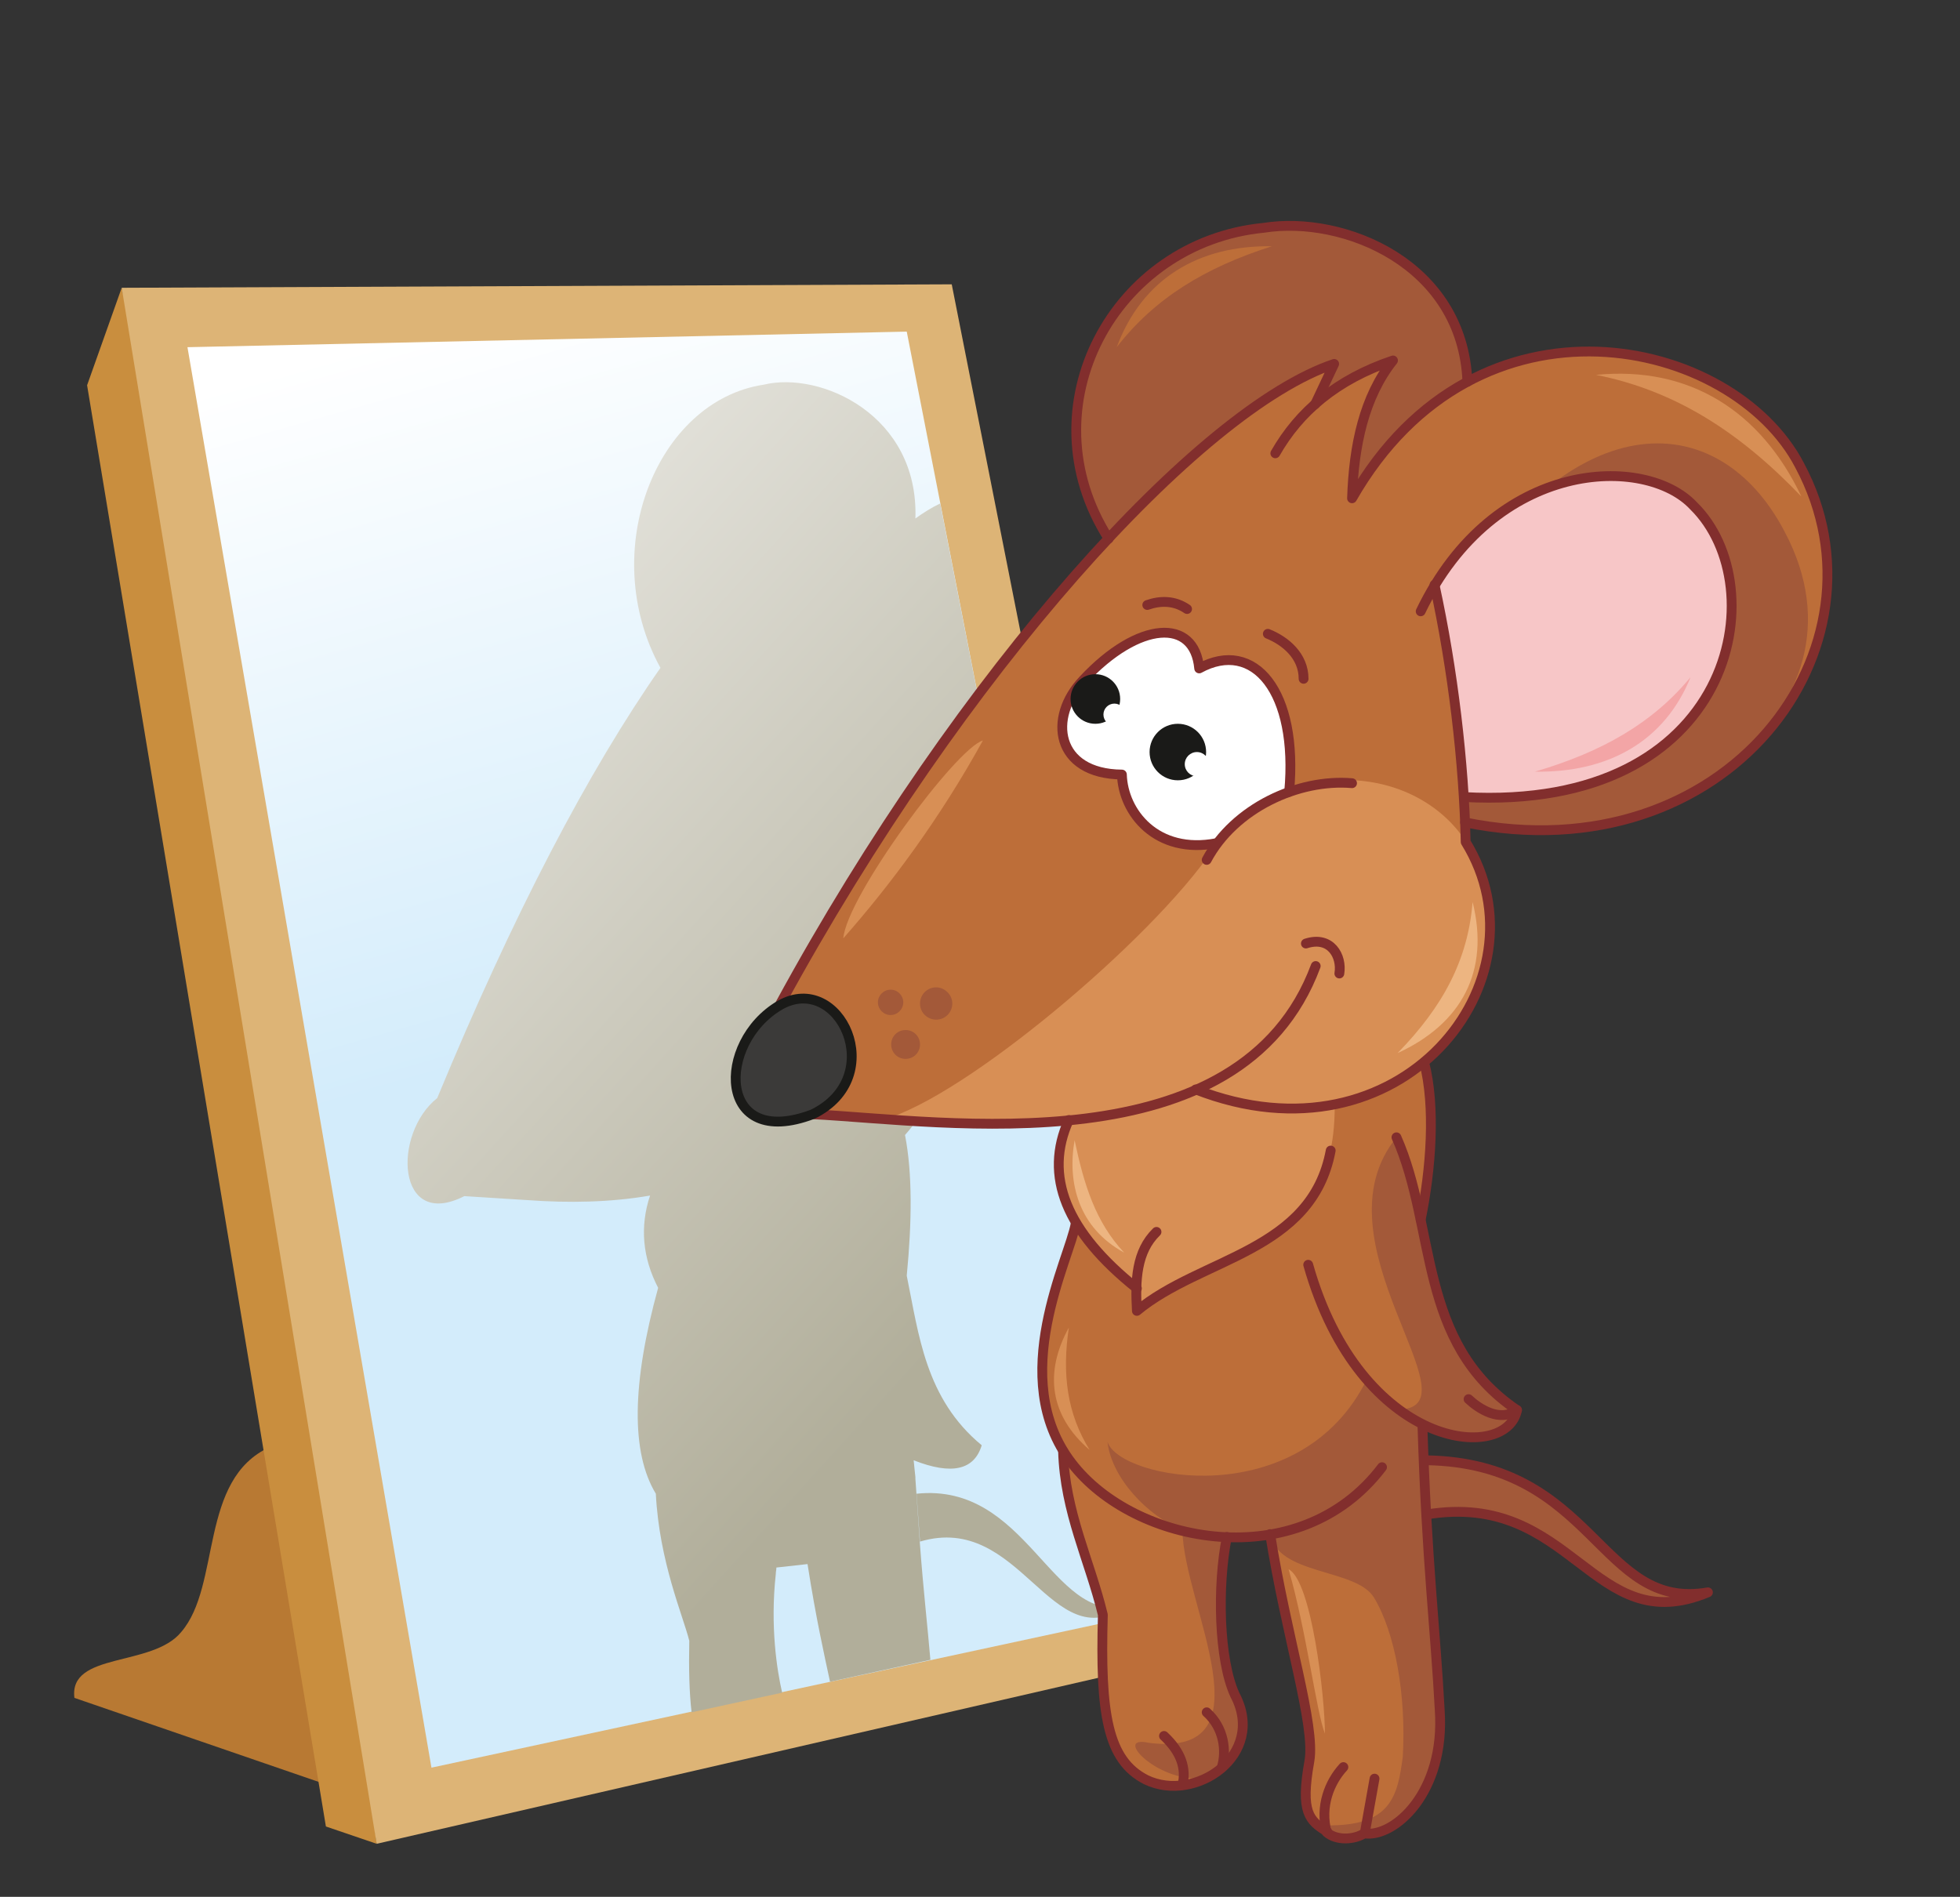 <?xml version="1.0" encoding="utf-8"?>
<!-- Generator: Adobe Illustrator 19.0.0, SVG Export Plug-In . SVG Version: 6.00 Build 0)  -->
<svg version="1.1" id="Layer_1" xmlns="http://www.w3.org/2000/svg" xmlns:xlink="http://www.w3.org/1999/xlink" x="0px" y="0px"
	 viewBox="0 0 339.8 328.9" enable-background="new 0 0 339.8 328.9" xml:space="preserve">
<rect x="0" y="0" width="339.8" height="328.9" fill="#333333" stroke="none"/>
<path fill-rule="evenodd" clip-rule="evenodd" fill="#B87933" d="M31.4,283c7-8.1,3-26.5,15.4-32.1l13.3,30l-3.6,28.5l-43.6-15
	C11.9,286.4,26.4,289.1,31.4,283z"/>
<polygon fill-rule="evenodd" clip-rule="evenodd" fill="#C98E3E" points="21.1,49.9 15.1,66.8 56.5,316.7 65.3,319.7 45.8,157.4 "/>
<polygon fill-rule="evenodd" clip-rule="evenodd" fill="#DDB476" points="21.1,49.9 165,49.3 211.8,286 65.3,319.7 "/>
<linearGradient id="SVGID_1_" gradientUnits="userSpaceOnUse" x1="114.274" y1="175.93" x2="79.827" y2="55.165">
	<stop  offset="0" style="stop-color:#D3ECFB"/>
	<stop  offset="1" style="stop-color:#FFFFFF"/>
</linearGradient>
<polygon fill-rule="evenodd" clip-rule="evenodd" fill="url(#SVGID_1_)" points="32.5,60.2 157.2,57.5 200.6,279.4 74.8,306.5 "/>
<path fill-rule="evenodd" clip-rule="evenodd" fill="#D88F55" d="M197.1,223.4l0.1,3.8c26.2-1.1,37.5-15.5,40.6-37.4l-35.7-7.5
	l-16.8,11.8C180.9,204,184.8,213.7,197.1,223.4z"/>
<linearGradient id="SVGID_2_" gradientUnits="userSpaceOnUse" x1="175.12" y1="220.286" x2="4.8" y2="65.875">
	<stop  offset="0" style="stop-color:#B1AE9A"/>
	<stop  offset="1" style="stop-color:#FFFFFF"/>
</linearGradient>
<path fill-rule="evenodd" clip-rule="evenodd" fill="url(#SVGID_2_)" d="M75.8,190.4c-7.8,6.2-7.1,23,4.7,17l11.1,0.7
	c6.9,0.5,14.2,0.4,21.1-0.8c-1.8,5.4-1.3,10.8,1.4,16l0,0c-4.6,16.7-4.7,28.6-0.4,35.7c0.6,11.8,4.7,21.1,5.8,25.5
	c-0.1,4.9,0,9,0.4,12.4l15.7-3.4c-0.9-3.9-2.1-11.5-1.1-20.6c0-0.4,0.1-0.7,0.1-1.1l5.4-0.6c1.5,9.6,2.9,15.7,3.9,20.4l17.4-3.8
	c-0.5-5.9-1.2-11.9-1.8-19.9v0l-0.8-11.5l0-0.3l0,0l-0.1-0.9l0,0l-0.1-1v0l-0.1-1c6.6,2.6,10.5,1.7,11.8-2.6
	c-9.8-8.1-10.9-19.2-13-29.4c0.9-9.3,1-17.7-0.3-24.4c7.8-8.7,10.2-23.3,4.1-34.9l-0.2-3.1c1,0.2,1.9,0.4,2.9,0.5
	c0.2,0,0.4,0,0.5,0.1l0,0c4.6,0.6,8.9,0.4,12.8-0.6l-14-71.5c-1.5,0.7-2.9,1.6-4.3,2.6l0,0c0.6-17.9-16.4-25.6-26.3-23.2
	c-18.6,2.8-29,28.9-17.9,49.1C102,133.7,89,158.5,75.8,190.4L75.8,190.4z M159.5,267.3l-0.6-8.3c19.2-2,23.4,22.5,36.3,19.5
	C182.2,287.7,177,262.1,159.5,267.3z"/>
<path fill-rule="evenodd" clip-rule="evenodd" fill="#BD6E39" d="M230.1,317.6c-4.2-1.7-4.4-7.9-3.1-12.2
	c0.6-10.6-3.3-15.4-6.8-39.4l-7.4,0.5c-2.7,13.8,0.5,25,1.1,26.8l-3.7,14.4l-5.1,1.8c-9.5,1.4-15.5-5.3-13.9-29.6
	c-1.3-4.8-6.6-15.3-6.9-28.4c-5.7-8-4.9-21.1,2.2-39.5c3.1,4.9,6.6,8.7,10.5,11.4l0.1,3.8c11.4-11.8,34.3-8.2,34.3-35.4l15.3-7.9
	c1.7,7.5,1.1,17.1-0.5,27.6c2.5,11.3,3.6,23.6,16.7,33c-1.9,4.7-7.4,5.6-16.4,2.5c0.7,23.2,2.3,36.1,3,49.5
	c1,14.3-7.9,22.2-13.1,21.4C234.9,319,231.4,319.6,230.1,317.6z"/>
<path fill-rule="evenodd" clip-rule="evenodd" fill="#A35939" d="M229.9,316.5c11.3,0.2,12.4-5.1,13.3-11.9
	c0.6-10.6-1.3-21.5-5-27.6c-3.1-5.1-16.8-3.8-18-11.1l-7.4,0.5c-6,30.8,11.4,30.6-3.6,41.8c-7.9,1.5-16.7-7.5-10-6
	c21.5,2.7,5.9-24.1,5.8-36.9c-6-2.4-12.3-9-13-15.3c2.1,6.6,33.5,12.5,45-10.9l5.7,5.3c13.7-0.6-15.4-29.3-0.5-47.3
	c1.7,7.5,1.8,4.8,4.2,14.3c2.5,11.3,3.6,23.6,16.7,33c-1.9,4.7-7.4,5.6-16.4,2.5c0.7,23.2,2.2,34.2,2.9,47.6
	c1,14.3-7.8,24.1-13,23.3C234.9,319,231,320.6,229.9,316.5z"/>
<path fill-rule="evenodd" clip-rule="evenodd" fill="#A35939" d="M247.3,262.6l0-9.4c26.6-1.5,31,25.7,48.8,22.9
	C277.7,285.9,271.7,257.4,247.3,262.6z"/>
<path fill-rule="evenodd" clip-rule="evenodd" fill="#A35939" d="M192.1,93.4l42.4-7l19.9-20.2c1.6-19.8-21.5-28.9-35.3-26.7
	C193.1,42,177.5,70.5,192.1,93.4z"/>
<path fill-rule="evenodd" clip-rule="evenodd" fill="#BD6E39" d="M228,70.1l3.3-7c-29.7,13.5-61.7,50.6-96.1,111.1l5.7,18.9
	l15.3,1.2l98-48.3l-0.1-3.5c45.4,9.2,74.9-30.3,58-61.9c-11.6-22.3-55.9-32.2-77.6,5.7c0.3-9.2,2.1-17.6,7.1-23.9l-8.8,4.1L228,70.1
	z"/>
<path fill-rule="evenodd" clip-rule="evenodd" fill="#A35939" d="M254,142.6c33.3,7.1,72.2-18.8,55.4-50.4
	c-11.6-22.3-37.9-22.7-59.5,15.2l1.9,12.4L254,142.6z"/>
<path fill-rule="evenodd" clip-rule="evenodd" fill="#F7C6C7" d="M253.8,138.1c-0.8-12.2-2.5-24.4-5.1-36.7
	C261,80,285.3,78.8,293.6,87.7C307.9,101.6,300.9,140.8,253.8,138.1z"/>
<path fill-rule="evenodd" clip-rule="evenodd" fill="#FFFFFF" d="M208.5,146.7l14.8-7.7c1.9-18.5-5.9-28.4-15.4-23.2
	c-0.8-8.8-10.5-8.3-20.1,2c-6.2,6.5-4.8,16.3,6.7,16.4C194.1,140.1,199.2,146.7,208.5,146.7z"/>
<path fill-rule="evenodd" clip-rule="evenodd" fill="none" stroke="#822E2D" stroke-width="1.701" stroke-linecap="round" stroke-linejoin="round" stroke-miterlimit="22.926" d="
	M254,142.6c45.4,9.2,74.9-30.3,58-61.9c-11.6-22.3-55.9-32.2-77.6,5.7c0.3-9.2,2.1-17.6,7.1-23.9c-9.8,3.3-16.3,8.9-20.4,16.1"/>
<path fill-rule="evenodd" clip-rule="evenodd" fill="#D88F55" d="M153.2,194.1c18.2,1.8,38.7,1.4,54.2-5.2
	c35.9,14.6,61.3-18.9,46.8-42.9c-8.8-13.6-31.5-15.5-44,1.4C199.6,163,167.2,190.3,153.2,194.1z"/>
<path fill-rule="evenodd" clip-rule="evenodd" fill="none" stroke="#822E2D" stroke-width="1.701" stroke-linecap="round" stroke-linejoin="round" stroke-miterlimit="22.926" d="
	M228,70.1l3.3-7c-23.3,7.8-64.5,53-96.1,111.1"/>
<path fill-rule="evenodd" clip-rule="evenodd" fill="none" stroke="#822E2D" stroke-width="1.701" stroke-linecap="round" stroke-linejoin="round" stroke-miterlimit="22.926" d="
	M140.9,193.2c23.2,1.2,74.2,9.3,87.2-25.7"/>
<path fill-rule="evenodd" clip-rule="evenodd" fill="none" stroke="#822E2D" stroke-width="1.701" stroke-linecap="round" stroke-linejoin="round" stroke-miterlimit="22.926" d="
	M207.3,188.9c35.5,13.9,61.6-18.9,46.8-42.9c-0.3-13.7-2.2-29.9-5.4-44.6"/>
<path fill-rule="evenodd" clip-rule="evenodd" fill="none" stroke="#822E2D" stroke-width="1.701" stroke-linecap="round" stroke-linejoin="round" stroke-miterlimit="22.926" d="
	M246.3,106c12.8-26.6,39-27.2,47.3-18.3c14.3,14,7.3,53.1-39.8,50.5"/>
<path fill-rule="evenodd" clip-rule="evenodd" fill="none" stroke="#822E2D" stroke-width="1.701" stroke-linecap="round" stroke-linejoin="round" stroke-miterlimit="22.926" d="
	M254.4,66.2c-0.8-20.5-21.5-28.9-35.3-26.7c-25.9,2.5-41.5,31-26.9,53.9"/>
<path fill-rule="evenodd" clip-rule="evenodd" fill="none" stroke="#822E2D" stroke-width="1.701" stroke-linecap="round" stroke-linejoin="round" stroke-miterlimit="22.926" d="
	M232.2,168.8c0.5-3-1.5-6.6-5.8-5.2"/>
<path fill-rule="evenodd" clip-rule="evenodd" fill="#A35939" d="M162.3,171.2c-1.6,0-2.8,1.3-2.8,2.8c0,1.6,1.3,2.8,2.8,2.8
	c1.6,0,2.8-1.3,2.8-2.8C165.1,172.5,163.8,171.2,162.3,171.2L162.3,171.2z M157,178.6c-1.4,0-2.5,1.1-2.5,2.5c0,1.4,1.1,2.5,2.5,2.5
	c1.4,0,2.5-1.1,2.5-2.5C159.5,179.7,158.4,178.6,157,178.6L157,178.6z M154.4,171.6c-1.2,0-2.2,1-2.2,2.2c0,1.2,1,2.2,2.2,2.2
	c1.2,0,2.2-1,2.2-2.2C156.6,172.6,155.6,171.6,154.4,171.6z"/>
<path fill-rule="evenodd" clip-rule="evenodd" fill="none" stroke="#822E2D" stroke-width="1.701" stroke-linecap="round" stroke-linejoin="round" stroke-miterlimit="22.926" d="
	M223.5,137.3c1.6-17.4-6.1-26.6-15.6-21.4c-0.8-8.8-10.5-8.3-20.1,2c-6.2,6.5-4.8,16.3,6.7,16.4c0.2,6.6,6,13.9,16.4,11.9"/>
<path fill-rule="evenodd" clip-rule="evenodd" fill="none" stroke="#822E2D" stroke-width="1.701" stroke-linecap="round" stroke-linejoin="round" stroke-miterlimit="22.926" d="
	M226,117.7c0-4-3.2-6.6-6.2-7.8"/>
<path fill-rule="evenodd" clip-rule="evenodd" fill="none" stroke="#822E2D" stroke-width="1.701" stroke-linecap="round" stroke-linejoin="round" stroke-miterlimit="22.926" d="
	M205.8,105.6c-2.2-1.5-4.6-1.5-6.9-0.7"/>
<circle fill-rule="evenodd" clip-rule="evenodd" fill="#1A1A18" cx="204.2" cy="130.4" r="4.9"/>
<circle fill-rule="evenodd" clip-rule="evenodd" fill="#FFFFFF" cx="207.5" cy="132.5" r="2.1"/>
<path fill-rule="evenodd" clip-rule="evenodd" fill="none" stroke="#822E2D" stroke-width="1.701" stroke-linecap="round" stroke-linejoin="round" stroke-miterlimit="22.926" d="
	M234.4,135.8c-9.3-0.8-20.4,4.3-25.2,13.3"/>
<circle fill-rule="evenodd" clip-rule="evenodd" fill="#1A1A18" cx="189.9" cy="121.2" r="4.3"/>
<path fill-rule="evenodd" clip-rule="evenodd" fill="none" stroke="#822E2D" stroke-width="1.701" stroke-linecap="round" stroke-linejoin="round" stroke-miterlimit="22.926" d="
	M242.1,197.2c7,15.8,3.6,35.6,20.9,47.3c-3,2.2-6.7-0.3-8.4-1.9"/>
<path fill-rule="evenodd" clip-rule="evenodd" fill="none" stroke="#822E2D" stroke-width="1.701" stroke-linecap="round" stroke-linejoin="round" stroke-miterlimit="22.926" d="
	M185.3,194.2c-4.4,9.7-0.5,19.4,11.8,29.2"/>
<path fill-rule="evenodd" clip-rule="evenodd" fill="none" stroke="#822E2D" stroke-width="1.701" stroke-linecap="round" stroke-linejoin="round" stroke-miterlimit="22.926" d="
	M200.5,213.6c-3.5,3.4-3.7,8.4-3.4,13.7c11.2-9.3,30.3-10.2,33.6-27.8"/>
<path fill-rule="evenodd" clip-rule="evenodd" fill="none" stroke="#822E2D" stroke-width="1.701" stroke-linecap="round" stroke-linejoin="round" stroke-miterlimit="22.926" d="
	M263,244.5c-1.8,9.2-27.1,7-36.2-25.2"/>
<path fill-rule="evenodd" clip-rule="evenodd" fill="none" stroke="#822E2D" stroke-width="1.701" stroke-linecap="round" stroke-linejoin="round" stroke-miterlimit="22.926" d="
	M246.9,184.2c2,7.7,1.2,18.5-0.6,27.3"/>
<path fill-rule="evenodd" clip-rule="evenodd" fill="none" stroke="#822E2D" stroke-width="1.701" stroke-linecap="round" stroke-linejoin="round" stroke-miterlimit="22.926" d="
	M246.6,247c0.7,23.2,2.3,36.1,3,49.5c1,14.3-7.9,22.2-13.1,21.4c-1.7,1.1-4.8,1.3-6.5-0.2c-1.2-4.5,0.5-8.7,2.9-11.3"/>
<path fill-rule="evenodd" clip-rule="evenodd" fill="none" stroke="#822E2D" stroke-width="1.701" stroke-linecap="round" stroke-linejoin="round" stroke-miterlimit="22.926" d="
	M239.6,254.4c-14.4,19-43,13.4-53.8-0.7c-11.4-14.8-0.3-35.5,0.7-41.6"/>
<path fill-rule="evenodd" clip-rule="evenodd" fill="none" stroke="#822E2D" stroke-width="1.701" stroke-linecap="round" stroke-linejoin="round" stroke-miterlimit="22.926" d="
	M247.3,253.2c29.3,0.5,30,26.2,48.8,22.9c-20.1,8.4-23.3-17.7-48.8-13.5"/>
<line fill-rule="evenodd" clip-rule="evenodd" fill="none" stroke="#822E2D" stroke-width="1.701" stroke-linecap="round" stroke-linejoin="round" stroke-miterlimit="22.926" x1="238.3" y1="308.4" x2="236.6" y2="317.9"/>
<path fill-rule="evenodd" clip-rule="evenodd" fill="none" stroke="#822E2D" stroke-width="1.701" stroke-linecap="round" stroke-linejoin="round" stroke-miterlimit="22.926" d="
	M220.2,266c2.8,17.7,7.9,33.2,6.8,39.4c-1.6,8.9,0,10.3,3.1,12.2"/>
<path fill-rule="evenodd" clip-rule="evenodd" fill="none" stroke="#822E2D" stroke-width="1.701" stroke-linecap="round" stroke-linejoin="round" stroke-miterlimit="22.926" d="
	M212.7,266.5c-1.7,8.5-1.4,21.4,1.4,27.4c5.5,10.4-6.9,18.8-15.4,14.7c-6.7-3.4-8-11.4-7.5-28.6c-2.3-9.5-6.6-17.8-6.9-28.4"/>
<path fill-rule="evenodd" clip-rule="evenodd" fill="none" stroke="#822E2D" stroke-width="1.701" stroke-linecap="round" stroke-linejoin="round" stroke-miterlimit="22.926" d="
	M201.8,301c3,2.8,3.9,5.7,3.2,8.5"/>
<path fill-rule="evenodd" clip-rule="evenodd" fill="none" stroke="#822E2D" stroke-width="1.701" stroke-linecap="round" stroke-linejoin="round" stroke-miterlimit="22.926" d="
	M209.2,296.9c3,2.7,3.5,6.7,2.6,9.6"/>
<path fill-rule="evenodd" clip-rule="evenodd" fill="#EDB581" d="M255.3,156.4c-0.8,10.1-5.2,18.2-13,26.2
	C253.4,177.5,258.3,168.4,255.3,156.4z"/>
<path fill-rule="evenodd" clip-rule="evenodd" fill="#D88F55" d="M188.9,251.4c-3.9-6.3-4.8-13.1-3.6-21.2
	C181,238,182,245.5,188.9,251.4z"/>
<path fill-rule="evenodd" clip-rule="evenodd" fill="#D88F55" d="M229.7,300.6c0-6.3-2.3-26.5-6.3-28.5
	C226.5,282.8,228.2,296.8,229.7,300.6z"/>
<path fill-rule="evenodd" clip-rule="evenodd" fill="#EDB581" d="M194.9,217.2c-5-5.3-7-11.9-8.6-19.5
	C185,205.1,187,212.9,194.9,217.2z"/>
<path fill-rule="evenodd" clip-rule="evenodd" fill="#BD6E39" d="M193.6,60.2c6.6-8.5,15.3-13.8,26.9-17.5
	C207.7,42.5,198,48.4,193.6,60.2z"/>
<path fill-rule="evenodd" clip-rule="evenodd" fill="#D88F55" d="M276.7,65c13.6,2.7,24.8,9.8,35.6,21.1
	C305.3,71.3,292.9,63.4,276.7,65z"/>
<path fill-rule="evenodd" clip-rule="evenodd" fill="#F3A5A6" d="M293.1,117.4c-6.6,8-15.4,13-27,16.4
	C278.9,134,288.6,128.5,293.1,117.4z"/>
<path fill-rule="evenodd" clip-rule="evenodd" fill="#D88F55" d="M170.4,128.4c-4.6,1.3-23.6,27-24.2,34.3
	C154.4,153.4,162.9,142,170.4,128.4z"/>
<path fill-rule="evenodd" clip-rule="evenodd" fill="#3B3A39" stroke="#1A1A18" stroke-width="1.701" stroke-linecap="round" stroke-linejoin="round" stroke-miterlimit="22.926" d="
	M140.9,193.2c13.3-6.5,4.6-24.8-5.7-18.9C124.1,180.8,124.3,199.5,140.9,193.2z"/>
<circle fill-rule="evenodd" clip-rule="evenodd" fill="#FFFFFF" cx="193.2" cy="123.9" r="1.9"/>
</svg>
